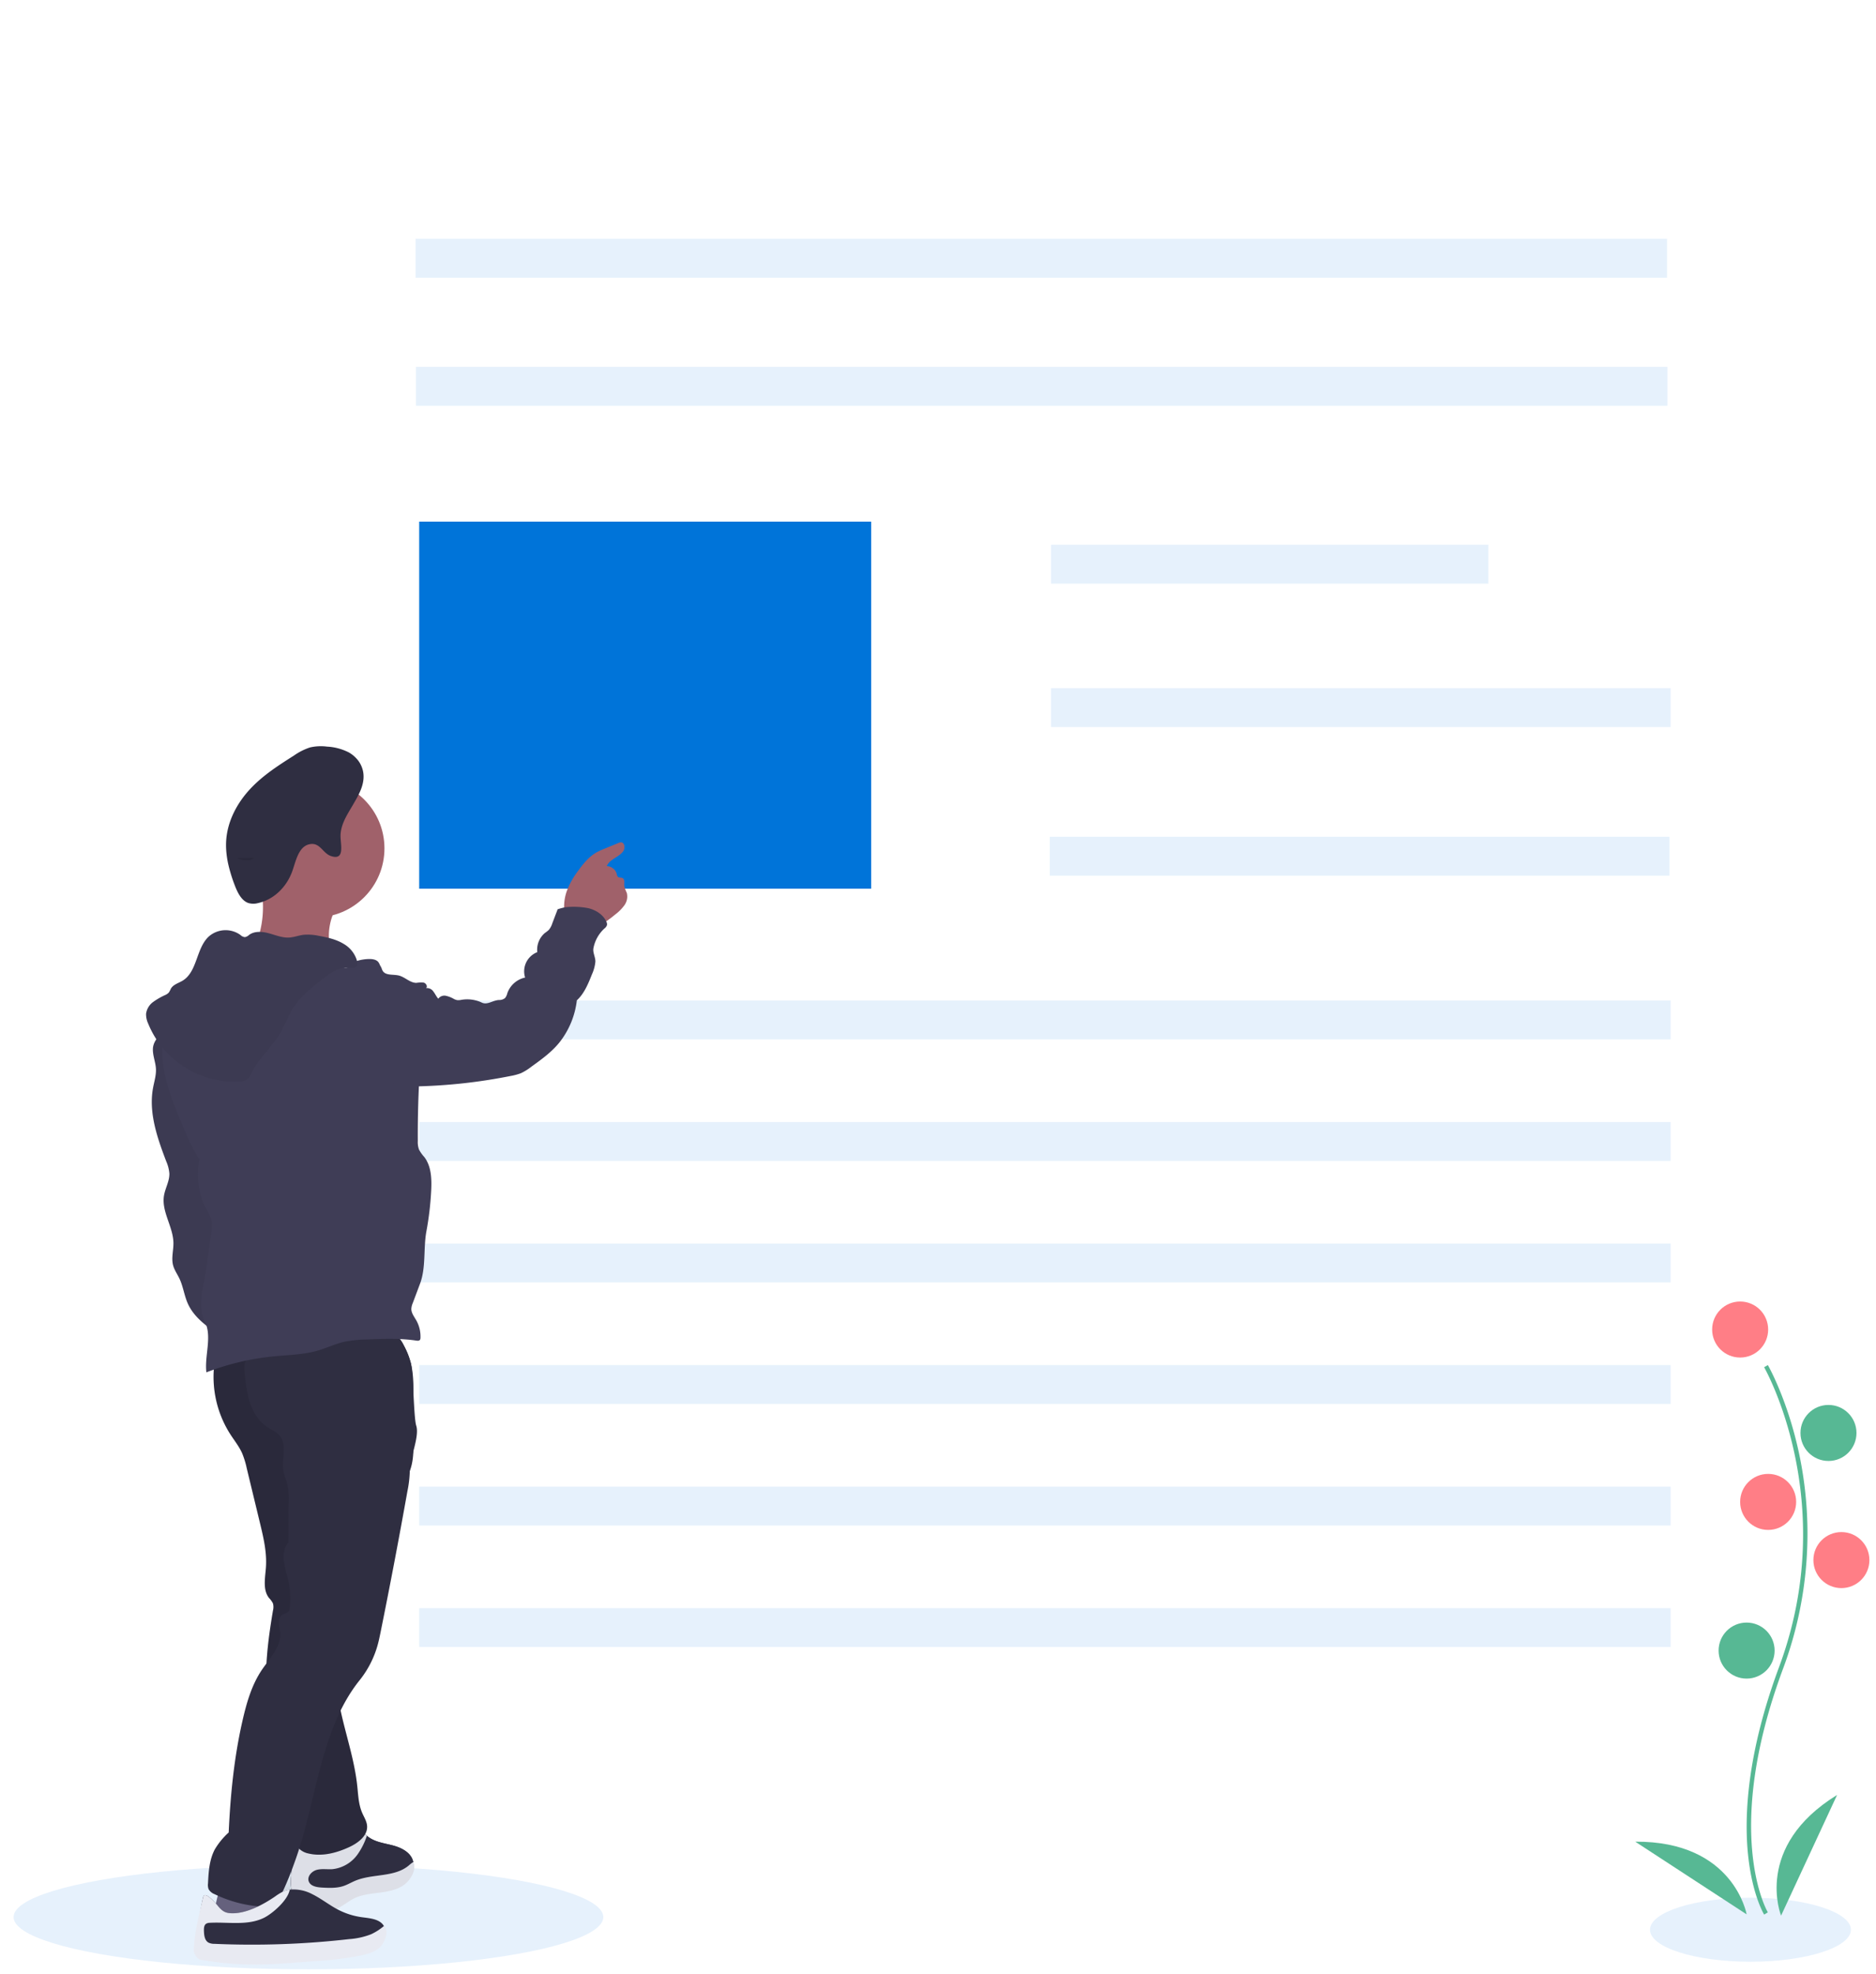 <?xml version="1.0" encoding="UTF-8" standalone="no"?>
<svg
   xmlns:dc="http://purl.org/dc/elements/1.1/"
   xmlns:cc="http://creativecommons.org/ns#"
   xmlns:rdf="http://www.w3.org/1999/02/22-rdf-syntax-ns#"
   xmlns:svg="http://www.w3.org/2000/svg"
   xmlns="http://www.w3.org/2000/svg"
   xmlns:sodipodi="http://sodipodi.sourceforge.net/DTD/sodipodi-0.dtd"
   xmlns:inkscape="http://www.inkscape.org/namespaces/inkscape"
   id="a15731c2-5ed4-409b-a7c9-bb3c5f711d85"
   data-name="Layer 1"
   width="772"
   height="812.266"
   viewBox="0 0 772 812.266"
   version="1.1"
   sodipodi:docname="click-get-started.svg"
   inkscape:version="0.92.3 (2405546, 2018-03-11)">
  <sodipodi:namedview
     pagecolor="#ffffff"
     bordercolor="#666666"
     borderopacity="1"
     objecttolerance="10"
     gridtolerance="10"
     guidetolerance="10"
     inkscape:pageopacity="0"
     inkscape:pageshadow="2"
     inkscape:window-width="1920"
     inkscape:window-height="1052"
     id="namedview108"
     showgrid="true"
     inkscape:zoom="0.6"
     inkscape:cx="185.97082"
     inkscape:cy="561.80471"
     inkscape:window-x="0"
     inkscape:window-y="0"
     inkscape:window-maximized="1"
     inkscape:current-layer="a15731c2-5ed4-409b-a7c9-bb3c5f711d85">
    <inkscape:grid
       type="xygrid"
       id="grid906" />
  </sodipodi:namedview>
  <defs
     id="defs9">
    <linearGradient
       id="a026aeeb-1716-483c-ac60-35ab5f709f89"
       x1="818.695"
       y1="798.037"
       x2="818.695"
       y2="789.287"
       gradientTransform="translate(-700.545,-19.867)"
       gradientUnits="userSpaceOnUse">
      <stop
         offset="0"
         stop-color="gray"
         stop-opacity="0.25"
         id="stop2" />
      <stop
         offset="0.535"
         stop-color="gray"
         stop-opacity="0.12"
         id="stop4" />
      <stop
         offset="1"
         stop-color="gray"
         stop-opacity="0.1"
         id="stop6" />
    </linearGradient>
  </defs>
  <title
     id="title11">click here</title>
  <ellipse
     cx="720.333"
     cy="793.933"
     rx="41.342"
     ry="13.167"
     id="ellipse4-3"
     style="fill:#e6f1fc;fill-opacity:1;stroke-width:0.435" />
  <ellipse
     cx="126.937"
     cy="788.722"
     rx="121.342"
     ry="21.5"
     id="ellipse4"
     style="fill:#e6f1fc;fill-opacity:1;stroke-width:0.952" />
  <rect
     x="172.5"
     y="214.62"
     width="186"
     height="151"
     id="rect23"
     style="fill:#0074d9" />
  <rect
     x="172.5"
     y="411.62"
     width="515"
     height="16"
     id="rect25"
     style="fill:#e6f1fc;fill-opacity:1" />
  <rect
     x="432.5"
     y="224.12"
     width="180"
     height="16"
     id="rect29"
     style="fill:#e6f1fc;fill-opacity:1" />
  <rect
     x="432.5"
     y="283.12"
     width="255"
     height="16"
     id="rect31"
     style="opacity:1;fill:#e6f1fc;fill-opacity:1" />
  <rect
     x="172.5"
     y="461.62"
     width="515"
     height="16"
     id="rect39"
     style="fill:#e6f1fc;fill-opacity:1" />
  <rect
     x="172.5"
     y="511.62"
     width="515"
     height="16"
     id="rect43"
     style="fill:#e6f1fc;fill-opacity:1" />
  <rect
     x="172.5"
     y="561.62"
     width="515"
     height="16"
     id="rect47"
     style="fill:#e6f1fc;fill-opacity:1" />
  <rect
     x="172.5"
     y="611.62"
     width="515"
     height="16"
     id="rect51"
     style="fill:#e6f1fc;fill-opacity:1" />
  <rect
     x="172.5"
     y="661.62"
     width="515"
     height="16"
     id="rect55"
     style="fill:#e6f1fc;fill-opacity:1" />
  <path
     d="m 116.4,778.12 a 0.467,0.467 0 0 0 -0.1,0.05 c 1.19,-2.57 2.3,-5.17 3.31,-7.81 0.12,-0.31 0.23,-0.63 0.35,-0.94 -0.01,0.08 -0.01,0.16 -0.02,0.25 -0.03,0.5 -0.07,1 -0.11,1.51 -0.06,0.79 -0.11,1.59 -0.12,2.39 -0.01,0.25 -0.01,0.49 -0.01,0.74 a 14.63,14.63 0 0 0 0.3,2.9 h -0.04 c -0.25,0.02 -0.48,0.03 -0.72,0.07 a 9.783,9.783 0 0 0 -2.73,0.78 0.591,0.591 0 0 0 -0.11,0.06 z"
     id="path61"
     style="fill:url(#a026aeeb-1716-483c-ac60-35ab5f709f89)"
     inkscape:connector-curvature="0" />
  <path
     d="m 135.335,385.341 c 0.107,4.176 1.522,8.222 1.744,12.39 -12.298,0.612 -24.427,-5.354 -36.603,-3.526 3.403,-2.203 5.224,-6.172 6.294,-10.08 a 41.802,41.802 0 0 0 1.201,-15.487 6.819,6.819 0 0 0 -0.153,-0.857 c -0.451,-2.042 -1.621,-4.933 -1.308,-6.539 0.413,-2.126 2.417,-1.705 4.222,-1.583 a 158.143,158.143 0 0 1 16.412,2.118 c 1.415,0.245 15.196,3.686 15.403,3.327 a 64.857,64.857 0 0 0 -5.965,12.29 23.961,23.961 0 0 0 -1.246,7.946 z"
     id="path63"
     inkscape:connector-curvature="0"
     style="fill:#a0616a" />
  <path
     d="m 256.952,372.439 a 17.979,17.979 0 0 1 -3.755,3.786 c -0.933,0.765 -1.889,1.545 -2.891,2.248 a 12.397,12.397 0 0 1 -6.149,2.501 c -2.929,0.199 -9.147,-1.522 -10.967,-4.03 a 7.27,7.27 0 0 1 -1.048,-4.199 19.315,19.315 0 0 1 1.009,-5.874 32.736,32.736 0 0 1 4.742,-8.581 c 2.118,-2.944 4.474,-5.843 7.625,-7.625 a 29.578,29.578 0 0 1 3.243,-1.491 c 1.912,-0.78 3.816,-1.568 5.728,-2.348 a 2.764,2.764 0 0 1 1.04,-0.275 c 1.537,0.015 1.82,2.363 0.948,3.633 -1.744,2.554 -5.667,3.266 -6.768,6.164 a 4.394,4.394 0 0 1 4.084,3.166 2.238,2.238 0 0 0 0.551,1.277 c 0.505,0.405 1.293,0.176 1.866,0.482 1.017,0.543 0.574,2.057 0.681,3.204 a 14.993,14.993 0 0 0 1.048,2.883 6.126,6.126 0 0 1 -0.987,5.078 z"
     id="path65"
     inkscape:connector-curvature="0"
     style="fill:#a0616a" />
  <path
     d="m 87.432,791.11 c 0.947,-0.946 2.493,-0.785 3.815,-0.576 a 141.542,141.542 0 0 0 21.451,1.735 c 0.899,-4.392 -1.711,-8.661 -2.553,-13.064 a 11.786,11.786 0 0 0 -0.85,-3.303 c -1.012,-1.941 -3.294,-2.829 -5.435,-3.281 -3.866,-0.815 -9.908,-2.254 -12.067,1.654 -2.591,4.689 -3.419,11.616 -4.361,16.835 z"
     id="path67"
     inkscape:connector-curvature="0"
     style="fill:#65617d" />
  <path
     d="m 166.026,774.52 c -2.914,1.988 -6.531,2.608 -10.034,3.059 -3.51,0.444 -7.113,0.788 -10.287,2.348 -2.738,1.354 -5.048,3.572 -7.946,4.543 a 16.555,16.555 0 0 1 -8.252,0.13 c -3.258,-0.612 -6.73,-1.797 -8.489,-4.612 -1.568,-2.501 -1.4,-5.675 -1.185,-8.619 q 0.379,-4.99 0.742,-9.996 a 4.76,4.76 0 0 1 0.62,-2.417 c 2.356,-3.434 8.084,1.438 11.151,1.43 4.856,-0.008 10.072,-2.639 13.575,-5.858 a 4.12,4.12 0 0 1 1.056,-0.795 c 1.384,-0.619 2.769,0.528 4,1.53 0.138,0.115 0.275,0.229 0.413,0.337 2.837,2.248 6.646,2.707 10.149,3.617 3.51,0.91 7.266,2.746 8.351,6.202 a 5.275,5.275 0 0 1 0.168,0.665 c 0.635,3.182 -1.3,6.57 -4.03,8.436 z"
     id="path69"
     inkscape:connector-curvature="0"
     style="fill:#3f3d56" />
  <path
     d="m 166.026,774.52 c -2.914,1.988 -6.531,2.608 -10.034,3.059 -3.51,0.444 -7.113,0.788 -10.287,2.348 -2.738,1.354 -5.048,3.572 -7.946,4.543 a 16.555,16.555 0 0 1 -8.252,0.13 c -3.258,-0.612 -6.73,-1.797 -8.489,-4.612 -1.568,-2.501 -1.4,-5.675 -1.185,-8.619 q 0.379,-4.99 0.742,-9.996 a 4.76,4.76 0 0 1 0.62,-2.417 c 2.356,-3.434 8.084,1.438 11.151,1.43 4.856,-0.008 10.072,-2.639 13.575,-5.858 a 4.12,4.12 0 0 1 1.056,-0.795 c 1.384,-0.619 2.769,0.528 4,1.53 0.138,0.115 0.275,0.229 0.413,0.337 2.837,2.248 6.646,2.707 10.149,3.617 3.51,0.91 7.266,2.746 8.351,6.202 a 5.275,5.275 0 0 1 0.168,0.665 c 0.635,3.182 -1.3,6.57 -4.03,8.436 z"
     id="path71"
     inkscape:connector-curvature="0"
     style="fill:#2f2e41" />
  <path
     d="m 166.026,775.639 c -2.914,1.988 -6.531,2.608 -10.034,3.059 -3.51,0.444 -7.113,0.788 -10.287,2.348 -2.738,1.354 -5.048,3.572 -7.946,4.543 a 16.555,16.555 0 0 1 -8.252,0.13 13.625,13.625 0 0 1 -8.489,-5.731 c -1.568,-2.501 -1.4,-5.675 -1.185,-8.619 q 0.379,-4.99 0.742,-9.996 a 4.76,4.76 0 0 1 0.62,-2.417 c 2.356,-3.434 8.084,1.438 11.151,1.43 4.856,-0.008 10.072,-2.639 13.575,-5.858 a 4.12,4.12 0 0 1 1.056,-0.795 c 1.384,-0.619 2.769,0.528 4,1.53 a 28.731,28.731 0 0 1 -3.411,7.051 14.675,14.675 0 0 1 -10.699,6.692 c -2.172,0.161 -4.398,-0.268 -6.501,0.291 -2.096,0.558 -4.053,2.707 -3.312,4.749 0.727,1.988 3.296,2.424 5.415,2.539 2.967,0.161 6.011,0.306 8.826,-0.619 1.721,-0.574 3.296,-1.522 4.971,-2.218 7.12,-2.952 16.114,-1.3 21.995,-6.287 a 13.015,13.015 0 0 1 1.797,-1.377 c 1.54,3.223 -1.3,7.689 -4.03,9.555 z"
     id="path73"
     inkscape:connector-curvature="0"
     style="fill:#e8eaf2" />
  <path
     d="m 166.026,775.639 c -2.914,1.988 -6.531,2.608 -10.034,3.059 -3.51,0.444 -7.113,0.788 -10.287,2.348 -2.738,1.354 -5.048,3.572 -7.946,4.543 a 16.555,16.555 0 0 1 -8.252,0.13 13.625,13.625 0 0 1 -8.489,-5.731 c -1.568,-2.501 -1.4,-5.675 -1.185,-8.619 q 0.379,-4.99 0.742,-9.996 a 4.76,4.76 0 0 1 0.62,-2.417 c 2.356,-3.434 8.084,1.438 11.151,1.43 4.856,-0.008 10.072,-2.639 13.575,-5.858 a 4.12,4.12 0 0 1 1.056,-0.795 c 1.384,-0.619 2.769,0.528 4,1.53 a 28.731,28.731 0 0 1 -3.411,7.051 14.675,14.675 0 0 1 -10.699,6.692 c -2.172,0.161 -4.398,-0.268 -6.501,0.291 -2.096,0.558 -4.053,2.707 -3.312,4.749 0.727,1.988 3.296,2.424 5.415,2.539 2.967,0.161 6.011,0.306 8.826,-0.619 1.721,-0.574 3.296,-1.522 4.971,-2.218 7.12,-2.952 16.114,-1.3 21.995,-6.287 a 13.015,13.015 0 0 1 1.797,-1.377 c 1.54,3.223 -1.3,7.689 -4.03,9.555 z"
     id="path75"
     inkscape:connector-curvature="0"
     style="opacity:0.05" />
  <path
     d="m 88.764,557.755 a 43.783,43.783 0 0 0 6.001,32.306 c 1.668,2.585 3.623,5.012 4.877,7.821 a 35.548,35.548 0 0 1 1.903,6.198 l 5.405,22.373 c 1.459,6.04 2.929,12.197 2.491,18.395 -0.305,4.319 -1.394,9.175 1.268,12.59 a 9.279,9.279 0 0 1 1.608,2.206 5.584,5.584 0 0 1 0.026,2.907 c -2.735,16.244 -4.763,33.226 0.177,48.94 4.477,14.243 4.733,30.024 8.539,44.461 0.471,1.788 1.01,3.672 2.365,4.931 a 7.751,7.751 0 0 0 3.545,1.685 c 5.61,1.335 11.534,-0.229 16.766,-2.653 3.677,-1.704 7.635,-4.692 7.321,-8.732 -0.149,-1.922 -1.272,-3.607 -2.034,-5.377 -1.495,-3.473 -1.615,-7.353 -2.018,-11.113 -1.013,-9.44 -3.923,-18.555 -6.123,-27.792 -2.2,-9.236 -3.694,-18.887 -1.834,-28.198 a 246.662,246.662 0 0 1 18.141,-55.808 6.73,6.73 0 0 1 1.662,-2.499 17.181,17.181 0 0 0 2.352,-1.605 7.097,7.097 0 0 0 1.076,-2.926 c 0.818,-2.947 3.248,-5.121 4.878,-7.709 4.114,-6.535 2.81,-14.912 2.658,-22.633 -0.148,-7.508 0.933,-15.085 -0.298,-22.493 -1.231,-7.408 -5.475,-14.98 -12.616,-17.301 -3.538,-1.15 -7.362,-0.889 -11.064,-0.523 -19.611,1.941 -38.668,5.504 -57.073,12.549 z"
     id="path77"
     inkscape:connector-curvature="0"
     style="fill:#2f2e41" />
  <path
     d="m 88.764,557.755 a 43.783,43.783 0 0 0 6.001,32.306 c 1.668,2.585 3.623,5.012 4.877,7.821 a 35.548,35.548 0 0 1 1.903,6.198 l 5.405,22.373 c 1.459,6.04 2.929,12.197 2.491,18.395 -0.305,4.319 -1.394,9.175 1.268,12.59 a 9.279,9.279 0 0 1 1.608,2.206 5.584,5.584 0 0 1 0.026,2.907 c -2.735,16.244 -4.763,33.226 0.177,48.94 4.477,14.243 4.733,30.024 8.539,44.461 0.471,1.788 1.01,3.672 2.365,4.931 a 7.751,7.751 0 0 0 3.545,1.685 c 5.61,1.335 11.534,-0.229 16.766,-2.653 3.677,-1.704 7.635,-4.692 7.321,-8.732 -0.149,-1.922 -1.272,-3.607 -2.034,-5.377 -1.495,-3.473 -1.615,-7.353 -2.018,-11.113 -1.013,-9.44 -3.923,-18.555 -6.123,-27.792 -2.2,-9.236 -3.694,-18.887 -1.834,-28.198 a 246.662,246.662 0 0 1 18.141,-55.808 6.73,6.73 0 0 1 1.662,-2.499 17.181,17.181 0 0 0 2.352,-1.605 7.097,7.097 0 0 0 1.076,-2.926 c 0.818,-2.947 3.248,-5.121 4.878,-7.709 4.114,-6.535 2.81,-14.912 2.658,-22.633 -0.148,-7.508 0.933,-15.085 -0.298,-22.493 -1.231,-7.408 -5.475,-14.98 -12.616,-17.301 -3.538,-1.15 -7.362,-0.889 -11.064,-0.523 -19.611,1.941 -38.668,5.504 -57.073,12.549 z"
     id="path79"
     inkscape:connector-curvature="0"
     style="opacity:0.1" />
  <path
     d="m 168.642,604.843 a 46.891,46.891 0 0 1 -0.987,8.68 q -5.185,29.081 -11.051,58.04 c -0.344,1.675 -0.681,3.35 -1.132,4.994 a 40.5,40.5 0 0 1 -7.487,14.73 c -16.298,20.313 -17.705,49.811 -26.546,74.307 -0.596,1.66 -1.193,3.319 -1.828,4.956 a 123.773,123.773 0 0 1 -5.453,12.168 3.478,3.478 0 0 1 -1.124,1.453 3.334,3.334 0 0 1 -1.774,0.344 51.793,51.793 0 0 1 -22.967,-5.224 4.756,4.756 0 0 1 -2.44,-2.027 4.901,4.901 0 0 1 -0.26,-2.333 c 0.245,-4.856 0.543,-9.889 2.86,-14.156 a 30.207,30.207 0 0 1 5.659,-6.86 c 0.688,-15.242 2.195,-30.515 5.545,-45.398 1.721,-7.61 3.847,-15.303 8.267,-21.735 3.258,-4.749 7.931,-9.438 7.357,-15.166 -0.252,-2.516 -1.308,-5.652 0.742,-7.128 0.895,-0.65 2.218,-0.734 2.822,-1.66 a 3.149,3.149 0 0 0 0.398,-1.423 35.123,35.123 0 0 0 -0.727,-11.755 61.998,61.998 0 0 1 -1.751,-7.663 c -0.26,-2.616 0.184,-5.445 1.927,-7.403 0.107,-5.231 -0.038,-10.661 0.069,-15.885 a 29.457,29.457 0 0 0 -0.734,-8.872 c -0.398,-1.369 -1.002,-2.677 -1.308,-4.076 -1.094,-5.025 1.637,-11.044 -1.614,-15.028 -1.354,-1.652 -3.442,-2.478 -5.216,-3.671 -3.541,-2.363 -5.866,-6.233 -7.159,-10.294 a 56.816,56.816 0 0 1 -2.027,-12.604 12.972,12.972 0 0 1 -0.031,-2.723 4.99,4.99 0 0 1 0.367,-1.361 c 1.01,-2.271 3.725,-3.151 6.141,-3.732 a 198.874,198.874 0 0 1 46.897,-5.484 c 5.843,-3.977 9.132,-2.554 11.609,1.66 a 43.546,43.546 0 0 1 3.304,8.069 c 1.132,3.419 1.201,22.554 2.302,25.988 1.43,4.466 -2.707,13.583 -2.654,18.271 z"
     id="path81"
     inkscape:connector-curvature="0"
     style="fill:#2f2e41" />
  <path
     d="m 62.998,430.714 c -0.434,3.011 1.013,5.97 1.174,9.007 0.14,2.654 -0.705,5.246 -1.188,7.86 -1.886,10.2 1.738,20.531 5.426,30.226 a 15.576,15.576 0 0 1 1.288,4.971 c 0.099,3.164 -1.724,6.064 -2.223,9.19 -1.049,6.569 3.797,12.749 3.897,19.4 0.046,3.062 -0.918,6.179 -0.152,9.145 0.511,1.979 1.747,3.68 2.623,5.526 1.553,3.272 1.97,6.984 3.453,10.289 2.679,5.972 8.436,9.871 13.914,13.454 3.117,-1.039 6.486,-2.273 8.197,-5.077 a 12.579,12.579 0 0 0 1.431,-4.452 c 1.184,-6.803 1.143,-13.752 1.099,-20.658 a 127.385,127.385 0 0 0 -0.945,-17.782 c -1.107,-7.503 -3.541,-14.737 -5.287,-22.117 -2.203,-9.308 -3.331,-18.925 -6.762,-27.853 -3.015,-7.846 -7.71,-14.889 -12.653,-21.635 -1.886,-2.574 -3.375,-6.253 -7.035,-5.659 a 7.674,7.674 0 0 0 -6.257,6.165 z"
     id="path83"
     inkscape:connector-curvature="0"
     style="fill:#3f3d56" />
  <path
     d="m 62.998,430.714 c -0.434,3.011 1.013,5.97 1.174,9.007 0.14,2.654 -0.705,5.246 -1.188,7.86 -1.886,10.2 1.738,20.531 5.426,30.226 a 15.576,15.576 0 0 1 1.288,4.971 c 0.099,3.164 -1.724,6.064 -2.223,9.19 -1.049,6.569 3.797,12.749 3.897,19.4 0.046,3.062 -0.918,6.179 -0.152,9.145 0.511,1.979 1.747,3.68 2.623,5.526 1.553,3.272 1.97,6.984 3.453,10.289 2.679,5.972 8.436,9.871 13.914,13.454 3.117,-1.039 6.486,-2.273 8.197,-5.077 a 12.579,12.579 0 0 0 1.431,-4.452 c 1.184,-6.803 1.143,-13.752 1.099,-20.658 a 127.385,127.385 0 0 0 -0.945,-17.782 c -1.107,-7.503 -3.541,-14.737 -5.287,-22.117 -2.203,-9.308 -3.331,-18.925 -6.762,-27.853 -3.015,-7.846 -7.71,-14.889 -12.653,-21.635 -1.886,-2.574 -3.375,-6.253 -7.035,-5.659 a 7.674,7.674 0 0 0 -6.257,6.165 z"
     id="path85"
     inkscape:connector-curvature="0"
     style="opacity:0.05" />
  <circle
     cx="129.808"
     cy="349.045"
     r="28.4"
     id="circle87"
     style="fill:#a0616a" />
  <path
     d="m 146.335,395.535 c -1.238,1.433 -2.899,3.011 -4.736,2.549 a 6.47,6.47 0 0 1 -1.843,-0.986 c -3.274,-2.11 -7.292,-2.605 -11.144,-3.185 a 164.428,164.428 0 0 1 -22.949,-5.159 23.409,23.409 0 0 0 -6.788,-1.38 c -4.813,0.025 -9.079,3.225 -12.096,6.976 -3.016,3.751 -5.153,8.14 -8.113,11.936 -2.109,2.704 -4.62,5.088 -6.59,7.895 -4.972,7.088 -6.041,16.336 -4.757,24.898 1.284,8.563 4.705,16.636 8.095,24.603 a 85.493,85.493 0 0 0 6.609,13.326 c -1.144,6.506 -0.54,13.946 2.554,19.782 1.008,1.901 2.242,3.754 2.575,5.88 a 14.717,14.717 0 0 1 -0.178,4.312 l -1.445,10.282 c -0.44,3.131 -0.88,6.263 -1.45,9.373 -1.043,5.692 -2.459,11.869 0.177,17.02 3.157,6.169 -0.159,14.074 0.671,20.954 a 105.407,105.407 0 0 1 27.674,-6.575 c 6.103,-0.598 12.32,-0.674 18.208,-2.387 3.677,-1.07 7.164,-2.764 10.898,-3.617 a 50.243,50.243 0 0 1 9.189,-0.938 c 6.805,-0.275 13.659,-0.547 20.395,0.456 0.545,0.081 1.21,0.125 1.536,-0.319 a 1.437,1.437 0 0 0 0.205,-0.803 13.58,13.58 0 0 0 -1.741,-7.23 c -0.859,-1.516 -2.052,-2.998 -2.019,-4.74 a 7.202,7.202 0 0 1 0.59,-2.354 l 2.985,-7.96 c 2.52,-6.72 1.321,-14.526 2.629,-21.582 a 126.713,126.713 0 0 0 1.962,-16.696 c 0.242,-4.789 0.092,-9.974 -2.798,-13.801 a 15.864,15.864 0 0 1 -2.183,-3.036 9.216,9.216 0 0 1 -0.52,-3.631 q -0.097,-14.374 0.789,-28.731 c -2.52,-4.525 -5.147,-9.154 -7.666,-13.679 -2.932,-5.267 -5.906,-10.642 -7.09,-16.552 -0.784,-3.912 -0.756,-7.941 -1.317,-11.892 a 5.193,5.193 0 0 0 -1.004,-2.777 c -0.962,-1.09 -2.589,-1.246 -4.043,-1.201 a 17.894,17.894 0 0 0 -5.268,0.969 z"
     id="path89"
     inkscape:connector-curvature="0"
     style="fill:#3f3d56" />
  <path
     d="m 155.821,439.892 c 1.729,2.155 3.53,4.371 5.982,5.644 2.821,1.464 6.144,1.498 9.322,1.43 a 222.755,222.755 0 0 0 38.956,-4.279 24.328,24.328 0 0 0 4.29,-1.15 22.595,22.595 0 0 0 4.336,-2.705 c 4.225,-3.038 8.51,-6.132 11.723,-10.226 a 34.379,34.379 0 0 0 6.949,-17.043 c 3.056,-2.816 4.679,-6.818 6.209,-10.681 a 16.311,16.311 0 0 0 1.415,-5.188 c 0.082,-1.837 -1.135,-3.763 -0.798,-5.571 a 14.722,14.722 0 0 1 4.506,-8.106 2.956,2.956 0 0 0 1.072,-1.424 2.296,2.296 0 0 0 -0.255,-1.388 c -1.308,-2.913 -4.298,-4.791 -7.398,-5.554 a 31.752,31.752 0 0 0 -9.532,-0.378 22.28,22.28 0 0 0 -3.122,0.829 l -2.221,5.848 a 7.564,7.564 0 0 1 -1.451,2.668 13.619,13.619 0 0 1 -1.577,1.233 9.019,9.019 0 0 0 -3.125,7.882 8.469,8.469 0 0 0 -5.008,10.455 9.981,9.981 0 0 0 -7.323,6.447 4.82,4.82 0 0 1 -0.956,2.006 3.894,3.894 0 0 1 -2.557,0.786 c -2.51,0.155 -4.704,2.132 -6.978,1.06 a 14.187,14.187 0 0 0 -8.288,-1.158 6.239,6.239 0 0 1 -1.769,0.157 4.67,4.67 0 0 1 -1.451,-0.505 11.608,11.608 0 0 0 -3.29,-1.294 3.08,3.08 0 0 0 -3.121,1.206 c -0.796,-0.873 -1.271,-1.992 -1.997,-2.925 a 3.201,3.201 0 0 0 -3.028,-1.445 c 0.756,-0.674 -0.018,-2.014 -1,-2.259 a 12.818,12.818 0 0 0 -3.021,0.109 c -2.627,-0.014 -4.642,-2.399 -7.193,-3.023 -2.345,-0.574 -5.471,0.11 -6.673,-1.983 -0.426,-0.742 -0.51,-1.749 -1.235,-2.203 a 2.383,2.383 0 0 0 -1.584,-0.184 15.488,15.488 0 0 0 -4.792,1.454 c -2.459,9.619 -1.169,19.609 0.705,29.359 a 25.901,25.901 0 0 0 5.279,12.102 z"
     id="path91"
     inkscape:connector-curvature="0"
     style="fill:#3f3d56" />
  <path
     d="m 141.541,388.408 c -3.047,-1.897 -6.634,-2.701 -10.164,-3.346 a 21.413,21.413 0 0 0 -6.467,-0.465 c -1.999,0.249 -3.918,1.021 -5.93,1.133 -2.823,0.157 -5.53,-0.988 -8.258,-1.734 -2.728,-0.747 -5.878,-1.032 -8.175,0.619 a 3.53,3.53 0 0 1 -1.779,0.945 3.113,3.113 0 0 1 -1.839,-0.902 10.478,10.478 0 0 0 -13.059,0.688 c -5.207,4.882 -4.618,14.422 -10.72,18.125 -1.682,1.021 -3.832,1.561 -4.814,3.266 a 12.063,12.063 0 0 1 -0.83,1.57 4.253,4.253 0 0 1 -1.467,1.045 28.509,28.509 0 0 0 -5.03,2.892 7.194,7.194 0 0 0 -2.895,4.853 9.143,9.143 0 0 0 0.889,4.081 38.294,38.294 0 0 0 37.214,23.797 5.891,5.891 0 0 0 3.898,-1.217 7.357,7.357 0 0 0 1.366,-2.251 c 2.869,-6.015 8.257,-10.456 11.678,-16.174 2.039,-3.408 3.348,-7.221 5.471,-10.578 3.218,-5.089 8.111,-8.848 12.901,-12.497 2.701,-2.057 5.708,-4.216 9.102,-4.072 3.024,0.129 5.224,0.291 4.115,-3.418 a 11.883,11.883 0 0 0 -5.208,-6.361 z"
     id="path93"
     inkscape:connector-curvature="0"
     style="fill:#3f3d56" />
  <path
     d="m 141.541,388.408 c -3.047,-1.897 -6.634,-2.701 -10.164,-3.346 a 21.413,21.413 0 0 0 -6.467,-0.465 c -1.999,0.249 -3.918,1.021 -5.93,1.133 -2.823,0.157 -5.53,-0.988 -8.258,-1.734 -2.728,-0.747 -5.878,-1.032 -8.175,0.619 a 3.53,3.53 0 0 1 -1.779,0.945 3.113,3.113 0 0 1 -1.839,-0.902 10.478,10.478 0 0 0 -13.059,0.688 c -5.207,4.882 -4.618,14.422 -10.72,18.125 -1.682,1.021 -3.832,1.561 -4.814,3.266 a 12.063,12.063 0 0 1 -0.83,1.57 4.253,4.253 0 0 1 -1.467,1.045 28.509,28.509 0 0 0 -5.03,2.892 7.194,7.194 0 0 0 -2.895,4.853 9.143,9.143 0 0 0 0.889,4.081 38.294,38.294 0 0 0 37.214,23.797 5.891,5.891 0 0 0 3.898,-1.217 7.357,7.357 0 0 0 1.366,-2.251 c 2.869,-6.015 8.257,-10.456 11.678,-16.174 2.039,-3.408 3.348,-7.221 5.471,-10.578 3.218,-5.089 8.111,-8.848 12.901,-12.497 2.701,-2.057 5.708,-4.216 9.102,-4.072 3.024,0.129 5.224,0.291 4.115,-3.418 a 11.883,11.883 0 0 0 -5.208,-6.361 z"
     id="path95"
     inkscape:connector-curvature="0"
     style="opacity:0.05" />
  <path
     d="m 156.321,800.018 c -2.057,1.92 -4.887,2.761 -7.633,3.357 a 137.571,137.571 0 0 1 -18.997,2.348 c -2.065,0.153 -4.137,0.314 -6.202,0.474 -6.057,0.459 -12.122,0.925 -18.202,0.948 a 125.53,125.53 0 0 1 -22.385,-1.935 1.899,1.899 0 0 1 -2.042,-2.271 108.446,108.446 0 0 1 2.753,-22.47 c 0.704,-3.029 6.134,3.763 6.378,4.046 1.507,1.713 2.646,2.501 4.933,2.623 6.248,0.344 13.246,-3.457 18.21,-6.837 a 23.307,23.307 0 0 1 3.373,-2.088 9.929,9.929 0 0 1 2.73,-0.78 16.485,16.485 0 0 1 9.292,1.881 c 3.732,1.851 7.006,4.512 10.699,6.417 a 30.074,30.074 0 0 0 9.59,3.036 c 3.381,0.467 7.419,0.688 9.155,3.617 a 0.028,0.028 0 0 1 0.008,0.023 c 1.423,2.424 0.39,5.698 -1.66,7.61 z"
     id="path97"
     inkscape:connector-curvature="0"
     style="fill:#2f2e41" />
  <path
     d="m 156.321,801.137 c -2.057,1.92 -4.887,2.761 -7.633,3.357 a 137.573,137.573 0 0 1 -18.997,2.348 c -2.065,0.153 -4.137,0.314 -6.202,0.474 -6.057,0.459 -12.122,0.925 -18.202,0.948 a 125.529,125.529 0 0 1 -22.385,-1.935 2.47,2.47 0 0 1 -1.774,-0.857 9.922,9.922 0 0 1 -1.387,-2.534 c 0.13,-7.556 2.175,-15.105 3.872,-22.47 0.704,-3.029 6.134,3.763 6.378,4.046 1.507,1.713 2.646,2.501 4.933,2.623 6.248,0.344 13.246,-3.457 18.21,-6.837 a 23.307,23.307 0 0 1 3.373,-2.088 9.929,9.929 0 0 1 2.73,-0.78 c -0.803,4.497 -7.25,9.927 -10.577,11.579 -6.73,3.342 -14.73,1.675 -22.24,2.065 a 3.102,3.102 0 0 0 -1.576,0.382 c -0.902,0.597 -0.956,1.874 -0.925,2.952 0.061,1.79 0.291,3.893 1.843,4.803 a 5.316,5.316 0 0 0 2.493,0.52 352.604,352.604 0 0 0 55.455,-1.943 30.491,30.491 0 0 0 9.032,-2.011 23.378,23.378 0 0 0 5.239,-3.373 c 2.364,1.857 0.39,6.817 -1.66,8.729 z"
     id="path99"
     inkscape:connector-curvature="0"
     style="fill:#e8eaf2" />
  <path
     d="m 140.136,343.601 c -0.116,3.591 2.053,10.557 -3.89,8.612 -3.543,-1.159 -4.544,-5.9 -9.039,-4.844 -4.536,1.075 -5.529,7.312 -7.052,11.408 a 19.324,21.83 0 0 1 -14.005,12.783 8.432,9.525 0 0 1 -3.857,-0.01 c -2.897,-0.935 -4.552,-4.311 -5.736,-7.443 a 51.692,58.397 0 0 1 -2.541,-8.173 30.549,34.512 0 0 1 -0.919,-5.994 v -0.01 a 23.601,26.662 0 0 1 -0.017,-4.142 c 0.538,-8.163 4.652,-15.607 9.916,-21.236 5.264,-5.629 11.663,-9.697 17.978,-13.709 a 26.25,29.655 0 0 1 6.63,-3.338 22.312,25.206 0 0 1 7.003,-0.327 24.443,27.614 0 0 1 8.906,2.366 12.544,14.171 0 0 1 3.137,2.487 9.431,10.654 0 0 1 2.715,5.124 c 1.142,5.274 -1.838,10.024 -4.254,14.195 -2.152,3.703 -4.817,7.63 -4.975,12.25 z"
     id="path101"
     inkscape:connector-curvature="0"
     style="fill:#2f2e41;stroke-width:1.15" />
  <path
     d="m 97.605,352.988 a 5.248,5.248 0 0 0 1.962,0.73 6.325,6.325 0 0 0 5.234,-0.784 z"
     id="path105"
     inkscape:connector-curvature="0"
     style="opacity:0.1" />
  <path
     inkscape:connector-curvature="0"
     style="fill:#57b894;fill-opacity:1"
     d="m 725.976,787.701 c -0.203,-0.332 -5,-8.342 -6.664,-24.975 -1.525,-15.259 -0.544,-40.98 12.795,-76.859 25.271,-67.97 -5.824,-122.811 -6.141,-123.358 l 1.534,-0.89 c 0.081,0.139 8.104,14.121 12.844,36.386 a 158.74,158.74 0 0 1 -6.574,88.48 c -25.227,67.854 -6.472,99.975 -6.28,100.292 z"
     id="path8" />
  <circle
     style="fill:#ff767f;fill-opacity:0.941"
     cx="716.095"
     cy="546.995"
     r="11.525"
     id="circle10" />
  <circle
     style="fill:#57b894;fill-opacity:1"
     cx="752.442"
     cy="589.547"
     r="11.525"
     id="circle12" />
  <circle
     style="fill:#ff767f;fill-opacity:0.941"
     cx="727.619"
     cy="617.915"
     r="11.525"
     id="circle14" />
  <circle
     style="fill:#ff767f;fill-opacity:0.941"
     cx="757.761"
     cy="641.851"
     r="11.525"
     id="circle16" />
  <circle
     style="fill:#57b894;fill-opacity:1"
     cx="718.754"
     cy="679.085"
     r="11.525"
     id="circle18" />
  <path
     inkscape:connector-curvature="0"
     style="fill:#57b894;fill-opacity:1"
     d="m 732.938,788.126 c 0,0 -11.525,-28.368 23.049,-49.645 z"
     id="path20" />
  <path
     inkscape:connector-curvature="0"
     style="fill:#57b894;fill-opacity:1"
     d="m 718.765,787.611 c 0,0 -5.245,-30.167 -45.84,-29.909 z"
     id="path22" />
  <rect
     x="171.167"
     y="150.933"
     width="515"
     height="16"
     id="rect25-6"
     style="fill:#e6f1fc;fill-opacity:1" />
  <rect
     x="171"
     y="98.266"
     width="515"
     height="16"
     id="rect25-6-7"
     style="fill:#e6f1fc;fill-opacity:1" />
  <rect
     x="432"
     y="344.266"
     width="255"
     height="16"
     id="rect31-5"
     style="opacity:1;fill:#e6f1fc;fill-opacity:1" />
</svg>
